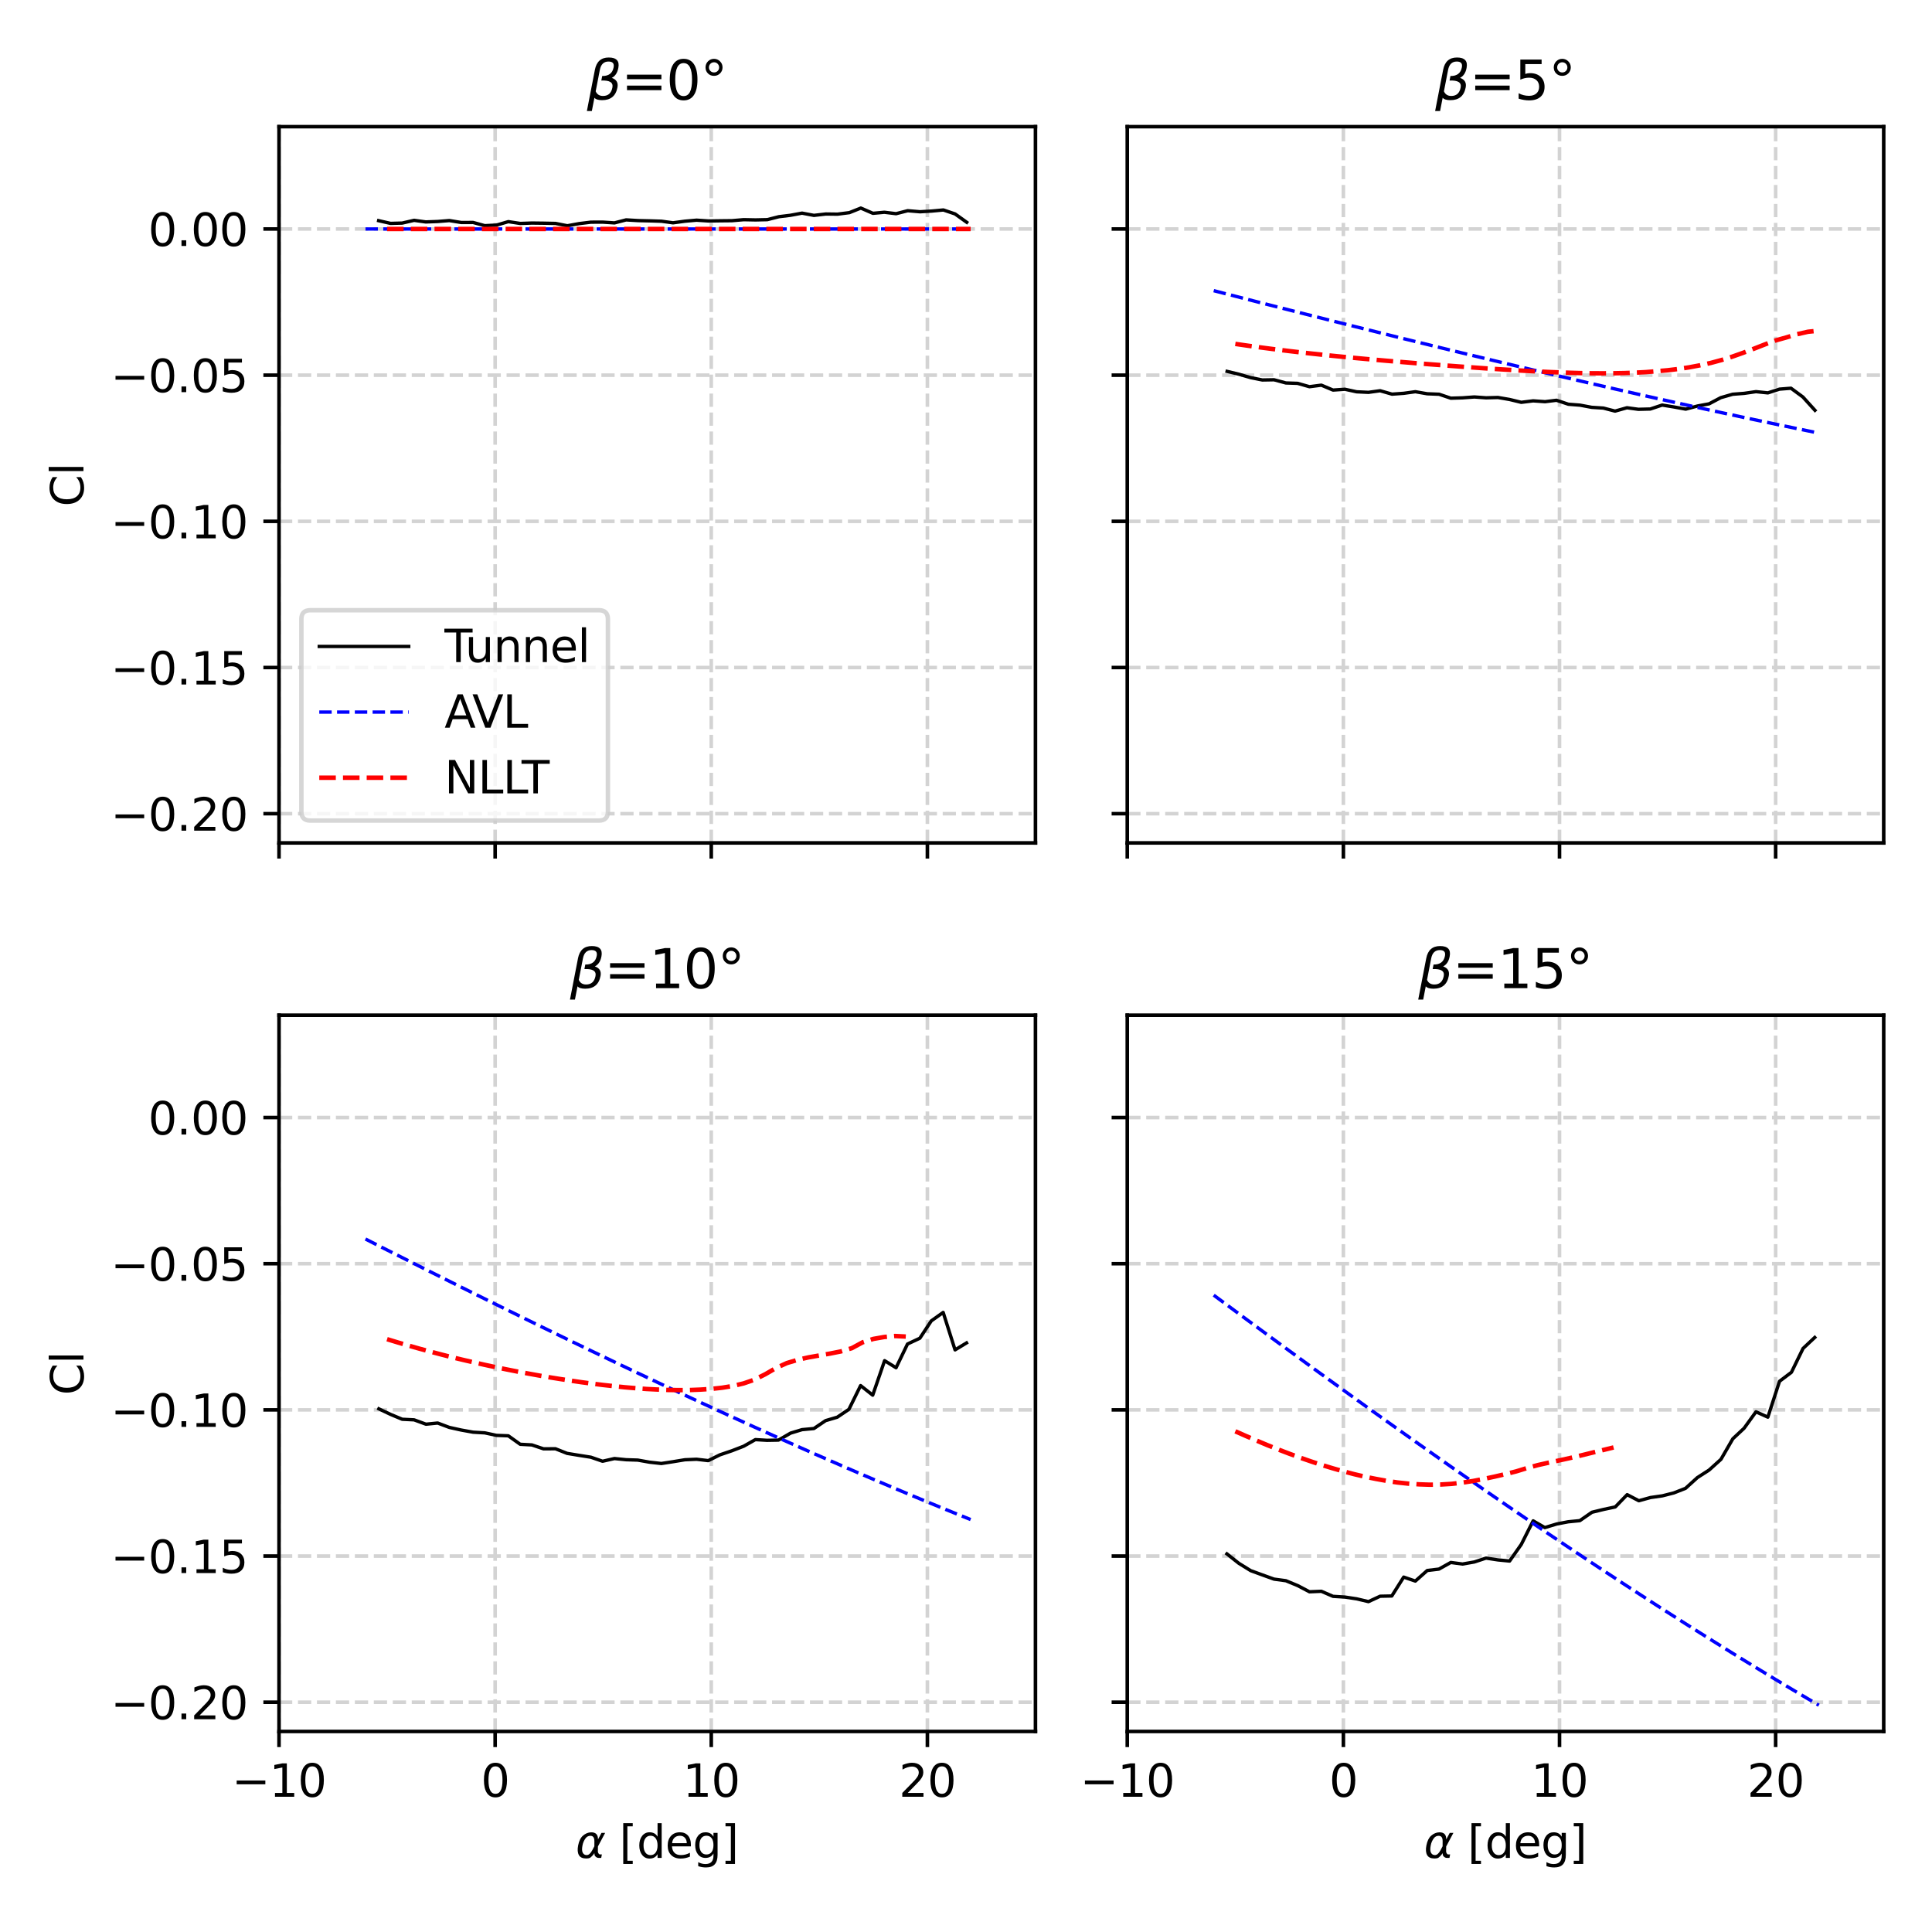 <?xml version="1.0" encoding="utf-8" standalone="no"?>
<!DOCTYPE svg PUBLIC "-//W3C//DTD SVG 1.1//EN"
  "http://www.w3.org/Graphics/SVG/1.1/DTD/svg11.dtd">
<svg xmlns:xlink="http://www.w3.org/1999/xlink" width="432pt" height="432pt" viewBox="0 0 432 432" xmlns="http://www.w3.org/2000/svg" version="1.1">
 <defs>
  <style type="text/css">*{stroke-linejoin: round; stroke-linecap: butt}</style>
 </defs>
 <g id="figure_1">
  <g id="patch_1">
   <path d="M 0 432 
L 432 432 
L 432 0 
L 0 0 
z
" style="fill: #ffffff"/>
  </g>
  <g id="axes_1">
   <g id="patch_2">
    <path d="M 62.39 188.48 
L 231.53 188.48 
L 231.53 28.32 
L 62.39 28.32 
z
" style="fill: #ffffff"/>
   </g>
   <g id="matplotlib.axis_1">
    <g id="xtick_1">
     <g id="line2d_1">
      <path d="M 62.39 188.48 
L 62.39 28.32 
" clip-path="url(#p9f61f8b057)" style="fill: none; stroke-dasharray: 2.96,1.28; stroke-dashoffset: 0; stroke: #d3d3d3; stroke-width: 0.8"/>
     </g>
     <g id="line2d_2">
      <defs>
       <path id="m1b3e0b2016" d="M 0 0 
L 0 3.5 
" style="stroke: #000000; stroke-width: 0.8"/>
      </defs>
      <g>
       <use xlink:href="#m1b3e0b2016" x="62.39" y="188.48" style="stroke: #000000; stroke-width: 0.8"/>
      </g>
     </g>
    </g>
    <g id="xtick_2">
     <g id="line2d_3">
      <path d="M 110.716 188.48 
L 110.716 28.32 
" clip-path="url(#p9f61f8b057)" style="fill: none; stroke-dasharray: 2.96,1.28; stroke-dashoffset: 0; stroke: #d3d3d3; stroke-width: 0.8"/>
     </g>
     <g id="line2d_4">
      <g>
       <use xlink:href="#m1b3e0b2016" x="110.716" y="188.48" style="stroke: #000000; stroke-width: 0.8"/>
      </g>
     </g>
    </g>
    <g id="xtick_3">
     <g id="line2d_5">
      <path d="M 159.041 188.48 
L 159.041 28.32 
" clip-path="url(#p9f61f8b057)" style="fill: none; stroke-dasharray: 2.96,1.28; stroke-dashoffset: 0; stroke: #d3d3d3; stroke-width: 0.8"/>
     </g>
     <g id="line2d_6">
      <g>
       <use xlink:href="#m1b3e0b2016" x="159.041" y="188.48" style="stroke: #000000; stroke-width: 0.8"/>
      </g>
     </g>
    </g>
    <g id="xtick_4">
     <g id="line2d_7">
      <path d="M 207.367 188.48 
L 207.367 28.32 
" clip-path="url(#p9f61f8b057)" style="fill: none; stroke-dasharray: 2.96,1.28; stroke-dashoffset: 0; stroke: #d3d3d3; stroke-width: 0.8"/>
     </g>
     <g id="line2d_8">
      <g>
       <use xlink:href="#m1b3e0b2016" x="207.367" y="188.48" style="stroke: #000000; stroke-width: 0.8"/>
      </g>
     </g>
    </g>
   </g>
   <g id="matplotlib.axis_2">
    <g id="ytick_1">
     <g id="line2d_9">
      <path d="M 62.39 181.943 
L 231.53 181.943 
" clip-path="url(#p9f61f8b057)" style="fill: none; stroke-dasharray: 2.96,1.28; stroke-dashoffset: 0; stroke: #d3d3d3; stroke-width: 0.8"/>
     </g>
     <g id="line2d_10">
      <defs>
       <path id="md5b796ff5a" d="M 0 0 
L -3.5 0 
" style="stroke: #000000; stroke-width: 0.8"/>
      </defs>
      <g>
       <use xlink:href="#md5b796ff5a" x="62.39" y="181.943" style="stroke: #000000; stroke-width: 0.8"/>
      </g>
     </g>
     <g id="text_1">
      <!-- −0.20 -->
      <g transform="translate(24.745 185.742)scale(0.1 -0.1)">
       <defs>
        <path id="DejaVuSans-2212" d="M 678 2272 
L 4684 2272 
L 4684 1741 
L 678 1741 
L 678 2272 
z
" transform="scale(0.016)"/>
        <path id="DejaVuSans-30" d="M 2034 4250 
Q 1547 4250 1301 3770 
Q 1056 3291 1056 2328 
Q 1056 1369 1301 889 
Q 1547 409 2034 409 
Q 2525 409 2770 889 
Q 3016 1369 3016 2328 
Q 3016 3291 2770 3770 
Q 2525 4250 2034 4250 
z
M 2034 4750 
Q 2819 4750 3233 4129 
Q 3647 3509 3647 2328 
Q 3647 1150 3233 529 
Q 2819 -91 2034 -91 
Q 1250 -91 836 529 
Q 422 1150 422 2328 
Q 422 3509 836 4129 
Q 1250 4750 2034 4750 
z
" transform="scale(0.016)"/>
        <path id="DejaVuSans-2e" d="M 684 794 
L 1344 794 
L 1344 0 
L 684 0 
L 684 794 
z
" transform="scale(0.016)"/>
        <path id="DejaVuSans-32" d="M 1228 531 
L 3431 531 
L 3431 0 
L 469 0 
L 469 531 
Q 828 903 1448 1529 
Q 2069 2156 2228 2338 
Q 2531 2678 2651 2914 
Q 2772 3150 2772 3378 
Q 2772 3750 2511 3984 
Q 2250 4219 1831 4219 
Q 1534 4219 1204 4116 
Q 875 4013 500 3803 
L 500 4441 
Q 881 4594 1212 4672 
Q 1544 4750 1819 4750 
Q 2544 4750 2975 4387 
Q 3406 4025 3406 3419 
Q 3406 3131 3298 2873 
Q 3191 2616 2906 2266 
Q 2828 2175 2409 1742 
Q 1991 1309 1228 531 
z
" transform="scale(0.016)"/>
       </defs>
       <use xlink:href="#DejaVuSans-2212"/>
       <use xlink:href="#DejaVuSans-30" x="83.789"/>
       <use xlink:href="#DejaVuSans-2e" x="147.412"/>
       <use xlink:href="#DejaVuSans-32" x="179.199"/>
       <use xlink:href="#DejaVuSans-30" x="242.822"/>
      </g>
     </g>
    </g>
    <g id="ytick_2">
     <g id="line2d_11">
      <path d="M 62.39 149.257 
L 231.53 149.257 
" clip-path="url(#p9f61f8b057)" style="fill: none; stroke-dasharray: 2.96,1.28; stroke-dashoffset: 0; stroke: #d3d3d3; stroke-width: 0.8"/>
     </g>
     <g id="line2d_12">
      <g>
       <use xlink:href="#md5b796ff5a" x="62.39" y="149.257" style="stroke: #000000; stroke-width: 0.8"/>
      </g>
     </g>
     <g id="text_2">
      <!-- −0.15 -->
      <g transform="translate(24.745 153.056)scale(0.1 -0.1)">
       <defs>
        <path id="DejaVuSans-31" d="M 794 531 
L 1825 531 
L 1825 4091 
L 703 3866 
L 703 4441 
L 1819 4666 
L 2450 4666 
L 2450 531 
L 3481 531 
L 3481 0 
L 794 0 
L 794 531 
z
" transform="scale(0.016)"/>
        <path id="DejaVuSans-35" d="M 691 4666 
L 3169 4666 
L 3169 4134 
L 1269 4134 
L 1269 2991 
Q 1406 3038 1543 3061 
Q 1681 3084 1819 3084 
Q 2600 3084 3056 2656 
Q 3513 2228 3513 1497 
Q 3513 744 3044 326 
Q 2575 -91 1722 -91 
Q 1428 -91 1123 -41 
Q 819 9 494 109 
L 494 744 
Q 775 591 1075 516 
Q 1375 441 1709 441 
Q 2250 441 2565 725 
Q 2881 1009 2881 1497 
Q 2881 1984 2565 2268 
Q 2250 2553 1709 2553 
Q 1456 2553 1204 2497 
Q 953 2441 691 2322 
L 691 4666 
z
" transform="scale(0.016)"/>
       </defs>
       <use xlink:href="#DejaVuSans-2212"/>
       <use xlink:href="#DejaVuSans-30" x="83.789"/>
       <use xlink:href="#DejaVuSans-2e" x="147.412"/>
       <use xlink:href="#DejaVuSans-31" x="179.199"/>
       <use xlink:href="#DejaVuSans-35" x="242.822"/>
      </g>
     </g>
    </g>
    <g id="ytick_3">
     <g id="line2d_13">
      <path d="M 62.39 116.571 
L 231.53 116.571 
" clip-path="url(#p9f61f8b057)" style="fill: none; stroke-dasharray: 2.96,1.28; stroke-dashoffset: 0; stroke: #d3d3d3; stroke-width: 0.8"/>
     </g>
     <g id="line2d_14">
      <g>
       <use xlink:href="#md5b796ff5a" x="62.39" y="116.571" style="stroke: #000000; stroke-width: 0.8"/>
      </g>
     </g>
     <g id="text_3">
      <!-- −0.10 -->
      <g transform="translate(24.745 120.371)scale(0.1 -0.1)">
       <use xlink:href="#DejaVuSans-2212"/>
       <use xlink:href="#DejaVuSans-30" x="83.789"/>
       <use xlink:href="#DejaVuSans-2e" x="147.412"/>
       <use xlink:href="#DejaVuSans-31" x="179.199"/>
       <use xlink:href="#DejaVuSans-30" x="242.822"/>
      </g>
     </g>
    </g>
    <g id="ytick_4">
     <g id="line2d_15">
      <path d="M 62.39 83.886 
L 231.53 83.886 
" clip-path="url(#p9f61f8b057)" style="fill: none; stroke-dasharray: 2.96,1.28; stroke-dashoffset: 0; stroke: #d3d3d3; stroke-width: 0.8"/>
     </g>
     <g id="line2d_16">
      <g>
       <use xlink:href="#md5b796ff5a" x="62.39" y="83.886" style="stroke: #000000; stroke-width: 0.8"/>
      </g>
     </g>
     <g id="text_4">
      <!-- −0.05 -->
      <g transform="translate(24.745 87.685)scale(0.1 -0.1)">
       <use xlink:href="#DejaVuSans-2212"/>
       <use xlink:href="#DejaVuSans-30" x="83.789"/>
       <use xlink:href="#DejaVuSans-2e" x="147.412"/>
       <use xlink:href="#DejaVuSans-30" x="179.199"/>
       <use xlink:href="#DejaVuSans-35" x="242.822"/>
      </g>
     </g>
    </g>
    <g id="ytick_5">
     <g id="line2d_17">
      <path d="M 62.39 51.2 
L 231.53 51.2 
" clip-path="url(#p9f61f8b057)" style="fill: none; stroke-dasharray: 2.96,1.28; stroke-dashoffset: 0; stroke: #d3d3d3; stroke-width: 0.8"/>
     </g>
     <g id="line2d_18">
      <g>
       <use xlink:href="#md5b796ff5a" x="62.39" y="51.2" style="stroke: #000000; stroke-width: 0.8"/>
      </g>
     </g>
     <g id="text_5">
      <!-- 0.00 -->
      <g transform="translate(33.124 54.999)scale(0.1 -0.1)">
       <use xlink:href="#DejaVuSans-30"/>
       <use xlink:href="#DejaVuSans-2e" x="63.623"/>
       <use xlink:href="#DejaVuSans-30" x="95.41"/>
       <use xlink:href="#DejaVuSans-30" x="159.033"/>
      </g>
     </g>
    </g>
    <g id="text_6">
     <!-- Cl -->
     <g transform="translate(18.665 113.28)rotate(-90)scale(0.1 -0.1)">
      <defs>
       <path id="DejaVuSans-43" d="M 4122 4306 
L 4122 3641 
Q 3803 3938 3442 4084 
Q 3081 4231 2675 4231 
Q 1875 4231 1450 3742 
Q 1025 3253 1025 2328 
Q 1025 1406 1450 917 
Q 1875 428 2675 428 
Q 3081 428 3442 575 
Q 3803 722 4122 1019 
L 4122 359 
Q 3791 134 3420 21 
Q 3050 -91 2638 -91 
Q 1578 -91 968 557 
Q 359 1206 359 2328 
Q 359 3453 968 4101 
Q 1578 4750 2638 4750 
Q 3056 4750 3426 4639 
Q 3797 4528 4122 4306 
z
" transform="scale(0.016)"/>
       <path id="DejaVuSans-6c" d="M 603 4863 
L 1178 4863 
L 1178 0 
L 603 0 
L 603 4863 
z
" transform="scale(0.016)"/>
      </defs>
      <use xlink:href="#DejaVuSans-43"/>
      <use xlink:href="#DejaVuSans-6c" x="69.824"/>
     </g>
    </g>
   </g>
   <g id="line2d_19">
    <path d="M 84.668 49.343 
L 87.326 49.951 
L 89.936 49.879 
L 92.594 49.265 
L 95.203 49.625 
L 97.861 49.526 
L 100.471 49.317 
L 103.129 49.749 
L 105.786 49.742 
L 108.396 50.461 
L 111.054 50.324 
L 113.664 49.559 
L 116.321 49.964 
L 118.931 49.873 
L 121.589 49.906 
L 124.199 49.958 
L 126.857 50.481 
L 129.466 50.004 
L 132.124 49.677 
L 134.734 49.664 
L 137.392 49.84 
L 140.001 49.167 
L 142.659 49.324 
L 145.269 49.383 
L 147.927 49.468 
L 150.488 49.821 
L 153.146 49.461 
L 155.755 49.232 
L 158.462 49.409 
L 161.023 49.37 
L 163.681 49.343 
L 166.29 49.121 
L 168.948 49.173 
L 171.558 49.115 
L 174.167 48.454 
L 176.729 48.141 
L 179.338 47.657 
L 181.996 48.16 
L 184.654 47.853 
L 187.264 47.886 
L 189.922 47.546 
L 192.483 46.526 
L 195.189 47.696 
L 197.75 47.461 
L 200.36 47.781 
L 202.97 47.114 
L 205.724 47.35 
L 208.334 47.193 
L 210.943 46.951 
L 213.553 47.833 
L 216.162 49.703 
" clip-path="url(#p9f61f8b057)" style="fill: none; stroke: #000000; stroke-width: 0.75; stroke-linecap: square"/>
   </g>
   <g id="line2d_20">
    <path d="M 81.72 51.2 
L 84.137 51.2 
L 86.553 51.2 
L 88.969 51.2 
L 91.385 51.2 
L 93.802 51.2 
L 96.218 51.2 
L 98.634 51.2 
L 101.051 51.2 
L 103.467 51.2 
L 105.883 51.2 
L 108.299 51.2 
L 110.716 51.2 
L 113.132 51.2 
L 115.548 51.2 
L 117.965 51.2 
L 120.381 51.2 
L 122.797 51.2 
L 125.213 51.2 
L 127.63 51.2 
L 130.046 51.2 
L 132.462 51.2 
L 134.879 51.2 
L 137.295 51.2 
L 139.711 51.2 
L 142.127 51.2 
L 144.544 51.2 
L 146.96 51.2 
L 149.376 51.2 
L 151.793 51.2 
L 154.209 51.2 
L 156.625 51.2 
L 159.041 51.2 
L 161.458 51.2 
L 163.874 51.2 
L 166.29 51.2 
L 168.707 51.2 
L 171.123 51.2 
L 173.539 51.2 
L 175.955 51.2 
L 178.372 51.2 
L 180.788 51.2 
L 183.204 51.2 
L 185.621 51.2 
L 188.037 51.2 
L 190.453 51.2 
L 192.869 51.2 
L 195.286 51.2 
L 197.702 51.2 
L 200.118 51.2 
L 202.535 51.2 
L 204.951 51.2 
L 207.367 51.2 
L 209.783 51.2 
L 212.2 51.2 
L 214.616 51.2 
L 217.032 51.2 
" clip-path="url(#p9f61f8b057)" style="fill: none; stroke-dasharray: 2.775,1.2; stroke-dashoffset: 0; stroke: #0000ff; stroke-width: 0.75"/>
   </g>
   <g id="line2d_21">
    <path d="M 86.553 51.2 
L 88.969 51.2 
L 91.385 51.2 
L 93.802 51.2 
L 96.218 51.2 
L 98.634 51.2 
L 101.051 51.2 
L 103.467 51.2 
L 105.883 51.2 
L 108.299 51.2 
L 110.716 51.2 
L 113.132 51.2 
L 115.548 51.2 
L 117.965 51.2 
L 120.381 51.2 
L 122.797 51.2 
L 125.213 51.2 
L 127.63 51.2 
L 130.046 51.2 
L 132.462 51.2 
L 134.879 51.2 
L 137.295 51.2 
L 139.711 51.2 
L 142.127 51.2 
L 144.544 51.2 
L 146.96 51.2 
L 149.376 51.2 
L 151.793 51.2 
L 154.209 51.2 
L 156.625 51.2 
L 159.041 51.2 
L 161.458 51.2 
L 163.874 51.2 
L 166.29 51.2 
L 168.707 51.2 
L 171.123 51.2 
L 173.539 51.2 
L 175.955 51.2 
L 178.372 51.2 
L 180.788 51.2 
L 183.204 51.2 
L 185.621 51.2 
L 188.037 51.2 
L 190.453 51.2 
L 192.869 51.2 
L 195.286 51.2 
L 197.702 51.2 
L 200.118 51.2 
L 202.535 51.2 
L 204.951 51.2 
L 207.367 51.2 
L 209.783 51.2 
L 212.2 51.2 
L 214.616 51.2 
L 217.032 51.2 
" clip-path="url(#p9f61f8b057)" style="fill: none; stroke-dasharray: 3.7,1.6; stroke-dashoffset: 0; stroke: #ff0000"/>
   </g>
   <g id="patch_3">
    <path d="M 62.39 188.48 
L 62.39 28.32 
" style="fill: none; stroke: #000000; stroke-width: 0.8; stroke-linejoin: miter; stroke-linecap: square"/>
   </g>
   <g id="patch_4">
    <path d="M 231.53 188.48 
L 231.53 28.32 
" style="fill: none; stroke: #000000; stroke-width: 0.8; stroke-linejoin: miter; stroke-linecap: square"/>
   </g>
   <g id="patch_5">
    <path d="M 62.39 188.48 
L 231.53 188.48 
" style="fill: none; stroke: #000000; stroke-width: 0.8; stroke-linejoin: miter; stroke-linecap: square"/>
   </g>
   <g id="patch_6">
    <path d="M 62.39 28.32 
L 231.53 28.32 
" style="fill: none; stroke: #000000; stroke-width: 0.8; stroke-linejoin: miter; stroke-linecap: square"/>
   </g>
   <g id="text_7">
    <!-- $\beta$=0° -->
    <g transform="translate(131.24 22.32)scale(0.12 -0.12)">
     <defs>
      <path id="DejaVuSans-Oblique-3b2" d="M 872 216 
L 572 -1331 
L -6 -1331 
L 928 3478 
Q 1206 4903 2538 4903 
Q 3888 4903 3659 3700 
Q 3503 2844 2894 2531 
Q 3713 2250 3553 1416 
Q 3272 -69 1759 -66 
Q 1097 -63 872 216 
z
M 1019 966 
Q 1259 422 1875 425 
Q 2775 425 2966 1406 
Q 3138 2288 1675 2219 
L 1778 2750 
Q 2909 2731 3106 3750 
Q 3241 4438 2509 4434 
Q 1691 4434 1503 3459 
L 1019 966 
z
" transform="scale(0.016)"/>
      <path id="DejaVuSans-3d" d="M 678 2906 
L 4684 2906 
L 4684 2381 
L 678 2381 
L 678 2906 
z
M 678 1631 
L 4684 1631 
L 4684 1100 
L 678 1100 
L 678 1631 
z
" transform="scale(0.016)"/>
      <path id="DejaVuSans-b0" d="M 1600 4347 
Q 1350 4347 1178 4173 
Q 1006 4000 1006 3750 
Q 1006 3503 1178 3333 
Q 1350 3163 1600 3163 
Q 1850 3163 2022 3333 
Q 2194 3503 2194 3750 
Q 2194 3997 2020 4172 
Q 1847 4347 1600 4347 
z
M 1600 4750 
Q 1800 4750 1984 4673 
Q 2169 4597 2303 4453 
Q 2447 4313 2519 4134 
Q 2591 3956 2591 3750 
Q 2591 3338 2302 3052 
Q 2013 2766 1594 2766 
Q 1172 2766 890 3047 
Q 609 3328 609 3750 
Q 609 4169 896 4459 
Q 1184 4750 1600 4750 
z
" transform="scale(0.016)"/>
     </defs>
     <use xlink:href="#DejaVuSans-Oblique-3b2" transform="translate(0 0.391)"/>
     <use xlink:href="#DejaVuSans-3d" transform="translate(63.818 0.391)"/>
     <use xlink:href="#DejaVuSans-30" transform="translate(147.607 0.391)"/>
     <use xlink:href="#DejaVuSans-b0" transform="translate(211.23 0.391)"/>
    </g>
   </g>
   <g id="legend_1">
    <g id="patch_7">
     <path d="M 69.39 183.48 
L 133.929 183.48 
Q 135.929 183.48 135.929 181.48 
L 135.929 138.446 
Q 135.929 136.446 133.929 136.446 
L 69.39 136.446 
Q 67.39 136.446 67.39 138.446 
L 67.39 181.48 
Q 67.39 183.48 69.39 183.48 
z
" style="fill: #ffffff; opacity: 0.8; stroke: #cccccc; stroke-linejoin: miter"/>
    </g>
    <g id="line2d_22">
     <path d="M 71.39 144.544 
L 81.39 144.544 
L 91.39 144.544 
" style="fill: none; stroke: #000000; stroke-width: 0.75; stroke-linecap: square"/>
    </g>
    <g id="text_8">
     <!-- Tunnel -->
     <g transform="translate(99.39 148.044)scale(0.1 -0.1)">
      <defs>
       <path id="DejaVuSans-54" d="M -19 4666 
L 3928 4666 
L 3928 4134 
L 2272 4134 
L 2272 0 
L 1638 0 
L 1638 4134 
L -19 4134 
L -19 4666 
z
" transform="scale(0.016)"/>
       <path id="DejaVuSans-75" d="M 544 1381 
L 544 3500 
L 1119 3500 
L 1119 1403 
Q 1119 906 1312 657 
Q 1506 409 1894 409 
Q 2359 409 2629 706 
Q 2900 1003 2900 1516 
L 2900 3500 
L 3475 3500 
L 3475 0 
L 2900 0 
L 2900 538 
Q 2691 219 2414 64 
Q 2138 -91 1772 -91 
Q 1169 -91 856 284 
Q 544 659 544 1381 
z
M 1991 3584 
L 1991 3584 
z
" transform="scale(0.016)"/>
       <path id="DejaVuSans-6e" d="M 3513 2113 
L 3513 0 
L 2938 0 
L 2938 2094 
Q 2938 2591 2744 2837 
Q 2550 3084 2163 3084 
Q 1697 3084 1428 2787 
Q 1159 2491 1159 1978 
L 1159 0 
L 581 0 
L 581 3500 
L 1159 3500 
L 1159 2956 
Q 1366 3272 1645 3428 
Q 1925 3584 2291 3584 
Q 2894 3584 3203 3211 
Q 3513 2838 3513 2113 
z
" transform="scale(0.016)"/>
       <path id="DejaVuSans-65" d="M 3597 1894 
L 3597 1613 
L 953 1613 
Q 991 1019 1311 708 
Q 1631 397 2203 397 
Q 2534 397 2845 478 
Q 3156 559 3463 722 
L 3463 178 
Q 3153 47 2828 -22 
Q 2503 -91 2169 -91 
Q 1331 -91 842 396 
Q 353 884 353 1716 
Q 353 2575 817 3079 
Q 1281 3584 2069 3584 
Q 2775 3584 3186 3129 
Q 3597 2675 3597 1894 
z
M 3022 2063 
Q 3016 2534 2758 2815 
Q 2500 3097 2075 3097 
Q 1594 3097 1305 2825 
Q 1016 2553 972 2059 
L 3022 2063 
z
" transform="scale(0.016)"/>
      </defs>
      <use xlink:href="#DejaVuSans-54"/>
      <use xlink:href="#DejaVuSans-75" x="45.959"/>
      <use xlink:href="#DejaVuSans-6e" x="109.338"/>
      <use xlink:href="#DejaVuSans-6e" x="172.717"/>
      <use xlink:href="#DejaVuSans-65" x="236.096"/>
      <use xlink:href="#DejaVuSans-6c" x="297.619"/>
     </g>
    </g>
    <g id="line2d_23">
     <path d="M 71.39 159.222 
L 81.39 159.222 
L 91.39 159.222 
" style="fill: none; stroke-dasharray: 2.775,1.2; stroke-dashoffset: 0; stroke: #0000ff; stroke-width: 0.75"/>
    </g>
    <g id="text_9">
     <!-- AVL -->
     <g transform="translate(99.39 162.722)scale(0.1 -0.1)">
      <defs>
       <path id="DejaVuSans-41" d="M 2188 4044 
L 1331 1722 
L 3047 1722 
L 2188 4044 
z
M 1831 4666 
L 2547 4666 
L 4325 0 
L 3669 0 
L 3244 1197 
L 1141 1197 
L 716 0 
L 50 0 
L 1831 4666 
z
" transform="scale(0.016)"/>
       <path id="DejaVuSans-56" d="M 1831 0 
L 50 4666 
L 709 4666 
L 2188 738 
L 3669 4666 
L 4325 4666 
L 2547 0 
L 1831 0 
z
" transform="scale(0.016)"/>
       <path id="DejaVuSans-4c" d="M 628 4666 
L 1259 4666 
L 1259 531 
L 3531 531 
L 3531 0 
L 628 0 
L 628 4666 
z
" transform="scale(0.016)"/>
      </defs>
      <use xlink:href="#DejaVuSans-41"/>
      <use xlink:href="#DejaVuSans-56" x="62.033"/>
      <use xlink:href="#DejaVuSans-4c" x="130.441"/>
     </g>
    </g>
    <g id="line2d_24">
     <path d="M 71.39 173.9 
L 81.39 173.9 
L 91.39 173.9 
" style="fill: none; stroke-dasharray: 3.7,1.6; stroke-dashoffset: 0; stroke: #ff0000"/>
    </g>
    <g id="text_10">
     <!-- NLLT -->
     <g transform="translate(99.39 177.4)scale(0.1 -0.1)">
      <defs>
       <path id="DejaVuSans-4e" d="M 628 4666 
L 1478 4666 
L 3547 763 
L 3547 4666 
L 4159 4666 
L 4159 0 
L 3309 0 
L 1241 3903 
L 1241 0 
L 628 0 
L 628 4666 
z
" transform="scale(0.016)"/>
      </defs>
      <use xlink:href="#DejaVuSans-4e"/>
      <use xlink:href="#DejaVuSans-4c" x="74.805"/>
      <use xlink:href="#DejaVuSans-4c" x="130.518"/>
      <use xlink:href="#DejaVuSans-54" x="172.48"/>
     </g>
    </g>
   </g>
  </g>
  <g id="axes_2">
   <g id="patch_8">
    <path d="M 252.06 188.48 
L 421.2 188.48 
L 421.2 28.32 
L 252.06 28.32 
z
" style="fill: #ffffff"/>
   </g>
   <g id="matplotlib.axis_3">
    <g id="xtick_5">
     <g id="line2d_25">
      <path d="M 252.06 188.48 
L 252.06 28.32 
" clip-path="url(#p19347fec12)" style="fill: none; stroke-dasharray: 2.96,1.28; stroke-dashoffset: 0; stroke: #d3d3d3; stroke-width: 0.8"/>
     </g>
     <g id="line2d_26">
      <g>
       <use xlink:href="#m1b3e0b2016" x="252.06" y="188.48" style="stroke: #000000; stroke-width: 0.8"/>
      </g>
     </g>
    </g>
    <g id="xtick_6">
     <g id="line2d_27">
      <path d="M 300.386 188.48 
L 300.386 28.32 
" clip-path="url(#p19347fec12)" style="fill: none; stroke-dasharray: 2.96,1.28; stroke-dashoffset: 0; stroke: #d3d3d3; stroke-width: 0.8"/>
     </g>
     <g id="line2d_28">
      <g>
       <use xlink:href="#m1b3e0b2016" x="300.386" y="188.48" style="stroke: #000000; stroke-width: 0.8"/>
      </g>
     </g>
    </g>
    <g id="xtick_7">
     <g id="line2d_29">
      <path d="M 348.711 188.48 
L 348.711 28.32 
" clip-path="url(#p19347fec12)" style="fill: none; stroke-dasharray: 2.96,1.28; stroke-dashoffset: 0; stroke: #d3d3d3; stroke-width: 0.8"/>
     </g>
     <g id="line2d_30">
      <g>
       <use xlink:href="#m1b3e0b2016" x="348.711" y="188.48" style="stroke: #000000; stroke-width: 0.8"/>
      </g>
     </g>
    </g>
    <g id="xtick_8">
     <g id="line2d_31">
      <path d="M 397.037 188.48 
L 397.037 28.32 
" clip-path="url(#p19347fec12)" style="fill: none; stroke-dasharray: 2.96,1.28; stroke-dashoffset: 0; stroke: #d3d3d3; stroke-width: 0.8"/>
     </g>
     <g id="line2d_32">
      <g>
       <use xlink:href="#m1b3e0b2016" x="397.037" y="188.48" style="stroke: #000000; stroke-width: 0.8"/>
      </g>
     </g>
    </g>
   </g>
   <g id="matplotlib.axis_4">
    <g id="ytick_6">
     <g id="line2d_33">
      <path d="M 252.06 181.943 
L 421.2 181.943 
" clip-path="url(#p19347fec12)" style="fill: none; stroke-dasharray: 2.96,1.28; stroke-dashoffset: 0; stroke: #d3d3d3; stroke-width: 0.8"/>
     </g>
     <g id="line2d_34">
      <g>
       <use xlink:href="#md5b796ff5a" x="252.06" y="181.943" style="stroke: #000000; stroke-width: 0.8"/>
      </g>
     </g>
    </g>
    <g id="ytick_7">
     <g id="line2d_35">
      <path d="M 252.06 149.257 
L 421.2 149.257 
" clip-path="url(#p19347fec12)" style="fill: none; stroke-dasharray: 2.96,1.28; stroke-dashoffset: 0; stroke: #d3d3d3; stroke-width: 0.8"/>
     </g>
     <g id="line2d_36">
      <g>
       <use xlink:href="#md5b796ff5a" x="252.06" y="149.257" style="stroke: #000000; stroke-width: 0.8"/>
      </g>
     </g>
    </g>
    <g id="ytick_8">
     <g id="line2d_37">
      <path d="M 252.06 116.571 
L 421.2 116.571 
" clip-path="url(#p19347fec12)" style="fill: none; stroke-dasharray: 2.96,1.28; stroke-dashoffset: 0; stroke: #d3d3d3; stroke-width: 0.8"/>
     </g>
     <g id="line2d_38">
      <g>
       <use xlink:href="#md5b796ff5a" x="252.06" y="116.571" style="stroke: #000000; stroke-width: 0.8"/>
      </g>
     </g>
    </g>
    <g id="ytick_9">
     <g id="line2d_39">
      <path d="M 252.06 83.886 
L 421.2 83.886 
" clip-path="url(#p19347fec12)" style="fill: none; stroke-dasharray: 2.96,1.28; stroke-dashoffset: 0; stroke: #d3d3d3; stroke-width: 0.8"/>
     </g>
     <g id="line2d_40">
      <g>
       <use xlink:href="#md5b796ff5a" x="252.06" y="83.886" style="stroke: #000000; stroke-width: 0.8"/>
      </g>
     </g>
    </g>
    <g id="ytick_10">
     <g id="line2d_41">
      <path d="M 252.06 51.2 
L 421.2 51.2 
" clip-path="url(#p19347fec12)" style="fill: none; stroke-dasharray: 2.96,1.28; stroke-dashoffset: 0; stroke: #d3d3d3; stroke-width: 0.8"/>
     </g>
     <g id="line2d_42">
      <g>
       <use xlink:href="#md5b796ff5a" x="252.06" y="51.2" style="stroke: #000000; stroke-width: 0.8"/>
      </g>
     </g>
    </g>
   </g>
   <g id="line2d_43">
    <path d="M 274.386 83.042 
L 276.996 83.67 
L 279.654 84.441 
L 282.264 84.964 
L 284.873 84.919 
L 287.531 85.631 
L 290.141 85.716 
L 292.799 86.468 
L 295.456 86.121 
L 298.066 87.22 
L 300.724 87.037 
L 303.334 87.605 
L 305.991 87.73 
L 308.601 87.37 
L 311.259 88.135 
L 313.869 87.945 
L 316.478 87.586 
L 319.136 88.05 
L 321.794 88.154 
L 324.404 89.037 
L 327.013 88.959 
L 329.671 88.762 
L 332.281 88.952 
L 334.939 88.88 
L 337.548 89.325 
L 340.158 89.959 
L 342.816 89.632 
L 345.474 89.815 
L 348.035 89.501 
L 350.693 90.39 
L 353.302 90.593 
L 355.912 91.083 
L 358.522 91.247 
L 361.131 91.926 
L 363.789 91.175 
L 366.35 91.521 
L 369.008 91.456 
L 371.666 90.573 
L 374.227 90.985 
L 376.934 91.482 
L 379.592 90.776 
L 382.153 90.299 
L 384.762 88.919 
L 387.42 88.154 
L 389.982 87.958 
L 392.64 87.573 
L 395.297 87.847 
L 397.907 87.01 
L 400.468 86.808 
L 403.126 88.762 
L 405.832 91.75 
" clip-path="url(#p19347fec12)" style="fill: none; stroke: #000000; stroke-width: 0.75; stroke-linecap: square"/>
   </g>
   <g id="line2d_44">
    <path d="M 271.39 64.993 
L 273.807 65.614 
L 276.223 66.235 
L 278.639 66.856 
L 281.055 67.477 
L 283.472 68.092 
L 285.888 68.706 
L 288.304 69.321 
L 290.721 69.935 
L 293.137 70.543 
L 295.553 71.151 
L 297.969 71.766 
L 300.386 72.367 
L 302.802 72.975 
L 305.218 73.577 
L 307.635 74.178 
L 310.051 74.779 
L 312.467 75.381 
L 314.883 75.976 
L 317.3 76.571 
L 319.716 77.159 
L 322.132 77.754 
L 324.549 78.342 
L 326.965 78.931 
L 329.381 79.512 
L 331.797 80.094 
L 334.214 80.676 
L 336.63 81.251 
L 339.046 81.827 
L 341.463 82.402 
L 343.879 82.971 
L 346.295 83.539 
L 348.711 84.108 
L 351.128 84.67 
L 353.544 85.232 
L 355.96 85.788 
L 358.377 86.344 
L 360.793 86.899 
L 363.209 87.448 
L 365.625 87.998 
L 368.042 88.54 
L 370.458 89.083 
L 372.874 89.619 
L 375.291 90.155 
L 377.707 90.691 
L 380.123 91.22 
L 382.539 91.75 
L 384.956 92.273 
L 387.372 92.789 
L 389.788 93.312 
L 392.205 93.822 
L 394.621 94.332 
L 397.037 94.842 
L 399.453 95.345 
L 401.87 95.849 
L 404.286 96.346 
L 406.702 96.842 
" clip-path="url(#p19347fec12)" style="fill: none; stroke-dasharray: 2.775,1.2; stroke-dashoffset: 0; stroke: #0000ff; stroke-width: 0.75"/>
   </g>
   <g id="line2d_45">
    <path d="M 276.223 76.898 
L 278.639 77.244 
L 281.055 77.581 
L 283.472 77.898 
L 285.888 78.206 
L 288.304 78.5 
L 290.721 78.781 
L 293.137 79.047 
L 295.553 79.307 
L 297.969 79.555 
L 300.386 79.794 
L 302.802 80.024 
L 305.218 80.244 
L 307.635 80.458 
L 310.051 80.669 
L 312.467 80.87 
L 314.883 81.066 
L 317.3 81.265 
L 319.716 81.453 
L 322.132 81.635 
L 324.549 81.818 
L 326.965 81.998 
L 329.381 82.168 
L 331.797 82.339 
L 334.214 82.499 
L 336.63 82.647 
L 339.046 82.8 
L 341.463 82.936 
L 343.879 83.06 
L 346.295 83.179 
L 348.711 83.271 
L 351.128 83.355 
L 353.544 83.424 
L 355.96 83.468 
L 358.377 83.476 
L 360.793 83.463 
L 363.209 83.417 
L 365.625 83.33 
L 368.042 83.203 
L 370.458 83.003 
L 372.874 82.793 
L 375.291 82.502 
L 377.707 82.136 
L 380.123 81.682 
L 382.539 81.151 
L 384.956 80.499 
L 387.372 79.737 
L 389.788 78.881 
L 392.205 77.967 
L 394.621 77.019 
L 397.037 76.122 
L 399.453 75.445 
L 401.87 74.722 
L 404.286 74.177 
L 406.702 73.939 
" clip-path="url(#p19347fec12)" style="fill: none; stroke-dasharray: 3.7,1.6; stroke-dashoffset: 0; stroke: #ff0000"/>
   </g>
   <g id="patch_9">
    <path d="M 252.06 188.48 
L 252.06 28.32 
" style="fill: none; stroke: #000000; stroke-width: 0.8; stroke-linejoin: miter; stroke-linecap: square"/>
   </g>
   <g id="patch_10">
    <path d="M 421.2 188.48 
L 421.2 28.32 
" style="fill: none; stroke: #000000; stroke-width: 0.8; stroke-linejoin: miter; stroke-linecap: square"/>
   </g>
   <g id="patch_11">
    <path d="M 252.06 188.48 
L 421.2 188.48 
" style="fill: none; stroke: #000000; stroke-width: 0.8; stroke-linejoin: miter; stroke-linecap: square"/>
   </g>
   <g id="patch_12">
    <path d="M 252.06 28.32 
L 421.2 28.32 
" style="fill: none; stroke: #000000; stroke-width: 0.8; stroke-linejoin: miter; stroke-linecap: square"/>
   </g>
   <g id="text_11">
    <!-- $\beta$=5° -->
    <g transform="translate(320.91 22.32)scale(0.12 -0.12)">
     <use xlink:href="#DejaVuSans-Oblique-3b2" transform="translate(0 0.391)"/>
     <use xlink:href="#DejaVuSans-3d" transform="translate(63.818 0.391)"/>
     <use xlink:href="#DejaVuSans-35" transform="translate(147.607 0.391)"/>
     <use xlink:href="#DejaVuSans-b0" transform="translate(211.23 0.391)"/>
    </g>
   </g>
  </g>
  <g id="axes_3">
   <g id="patch_13">
    <path d="M 62.39 387.16 
L 231.53 387.16 
L 231.53 227 
L 62.39 227 
z
" style="fill: #ffffff"/>
   </g>
   <g id="matplotlib.axis_5">
    <g id="xtick_9">
     <g id="line2d_46">
      <path d="M 62.39 387.16 
L 62.39 227 
" clip-path="url(#p67f94ef40c)" style="fill: none; stroke-dasharray: 2.96,1.28; stroke-dashoffset: 0; stroke: #d3d3d3; stroke-width: 0.8"/>
     </g>
     <g id="line2d_47">
      <g>
       <use xlink:href="#m1b3e0b2016" x="62.39" y="387.16" style="stroke: #000000; stroke-width: 0.8"/>
      </g>
     </g>
     <g id="text_12">
      <!-- −10 -->
      <g transform="translate(51.838 401.758)scale(0.1 -0.1)">
       <use xlink:href="#DejaVuSans-2212"/>
       <use xlink:href="#DejaVuSans-31" x="83.789"/>
       <use xlink:href="#DejaVuSans-30" x="147.412"/>
      </g>
     </g>
    </g>
    <g id="xtick_10">
     <g id="line2d_48">
      <path d="M 110.716 387.16 
L 110.716 227 
" clip-path="url(#p67f94ef40c)" style="fill: none; stroke-dasharray: 2.96,1.28; stroke-dashoffset: 0; stroke: #d3d3d3; stroke-width: 0.8"/>
     </g>
     <g id="line2d_49">
      <g>
       <use xlink:href="#m1b3e0b2016" x="110.716" y="387.16" style="stroke: #000000; stroke-width: 0.8"/>
      </g>
     </g>
     <g id="text_13">
      <!-- 0 -->
      <g transform="translate(107.534 401.758)scale(0.1 -0.1)">
       <use xlink:href="#DejaVuSans-30"/>
      </g>
     </g>
    </g>
    <g id="xtick_11">
     <g id="line2d_50">
      <path d="M 159.041 387.16 
L 159.041 227 
" clip-path="url(#p67f94ef40c)" style="fill: none; stroke-dasharray: 2.96,1.28; stroke-dashoffset: 0; stroke: #d3d3d3; stroke-width: 0.8"/>
     </g>
     <g id="line2d_51">
      <g>
       <use xlink:href="#m1b3e0b2016" x="159.041" y="387.16" style="stroke: #000000; stroke-width: 0.8"/>
      </g>
     </g>
     <g id="text_14">
      <!-- 10 -->
      <g transform="translate(152.679 401.758)scale(0.1 -0.1)">
       <use xlink:href="#DejaVuSans-31"/>
       <use xlink:href="#DejaVuSans-30" x="63.623"/>
      </g>
     </g>
    </g>
    <g id="xtick_12">
     <g id="line2d_52">
      <path d="M 207.367 387.16 
L 207.367 227 
" clip-path="url(#p67f94ef40c)" style="fill: none; stroke-dasharray: 2.96,1.28; stroke-dashoffset: 0; stroke: #d3d3d3; stroke-width: 0.8"/>
     </g>
     <g id="line2d_53">
      <g>
       <use xlink:href="#m1b3e0b2016" x="207.367" y="387.16" style="stroke: #000000; stroke-width: 0.8"/>
      </g>
     </g>
     <g id="text_15">
      <!-- 20 -->
      <g transform="translate(201.005 401.758)scale(0.1 -0.1)">
       <use xlink:href="#DejaVuSans-32"/>
       <use xlink:href="#DejaVuSans-30" x="63.623"/>
      </g>
     </g>
    </g>
    <g id="text_16">
     <!-- $\alpha$ [deg] -->
     <g transform="translate(128.71 415.438)scale(0.1 -0.1)">
      <defs>
       <path id="DejaVuSans-Oblique-3b1" d="M 2619 1628 
L 2622 2350 
Q 2625 3088 2069 3091 
Q 1653 3094 1394 2747 
Q 1069 2319 959 1747 
Q 825 1059 994 731 
Q 1169 397 1547 397 
Q 1966 397 2319 1063 
L 2619 1628 
z
M 2166 3578 
Q 3141 3594 3128 2584 
Q 3128 2584 3616 3500 
L 4128 3500 
L 3119 1603 
L 3109 919 
Q 3109 766 3194 638 
Q 3291 488 3391 488 
L 3669 488 
L 3575 0 
L 3228 0 
Q 2934 0 2722 263 
Q 2622 394 2619 669 
Q 2416 334 2066 50 
Q 1900 -81 1453 -78 
Q 722 -72 456 397 
Q 184 884 353 1747 
Q 534 2675 1009 3097 
Q 1544 3569 2166 3578 
z
" transform="scale(0.016)"/>
       <path id="DejaVuSans-20" transform="scale(0.016)"/>
       <path id="DejaVuSans-5b" d="M 550 4863 
L 1875 4863 
L 1875 4416 
L 1125 4416 
L 1125 -397 
L 1875 -397 
L 1875 -844 
L 550 -844 
L 550 4863 
z
" transform="scale(0.016)"/>
       <path id="DejaVuSans-64" d="M 2906 2969 
L 2906 4863 
L 3481 4863 
L 3481 0 
L 2906 0 
L 2906 525 
Q 2725 213 2448 61 
Q 2172 -91 1784 -91 
Q 1150 -91 751 415 
Q 353 922 353 1747 
Q 353 2572 751 3078 
Q 1150 3584 1784 3584 
Q 2172 3584 2448 3432 
Q 2725 3281 2906 2969 
z
M 947 1747 
Q 947 1113 1208 752 
Q 1469 391 1925 391 
Q 2381 391 2643 752 
Q 2906 1113 2906 1747 
Q 2906 2381 2643 2742 
Q 2381 3103 1925 3103 
Q 1469 3103 1208 2742 
Q 947 2381 947 1747 
z
" transform="scale(0.016)"/>
       <path id="DejaVuSans-67" d="M 2906 1791 
Q 2906 2416 2648 2759 
Q 2391 3103 1925 3103 
Q 1463 3103 1205 2759 
Q 947 2416 947 1791 
Q 947 1169 1205 825 
Q 1463 481 1925 481 
Q 2391 481 2648 825 
Q 2906 1169 2906 1791 
z
M 3481 434 
Q 3481 -459 3084 -895 
Q 2688 -1331 1869 -1331 
Q 1566 -1331 1297 -1286 
Q 1028 -1241 775 -1147 
L 775 -588 
Q 1028 -725 1275 -790 
Q 1522 -856 1778 -856 
Q 2344 -856 2625 -561 
Q 2906 -266 2906 331 
L 2906 616 
Q 2728 306 2450 153 
Q 2172 0 1784 0 
Q 1141 0 747 490 
Q 353 981 353 1791 
Q 353 2603 747 3093 
Q 1141 3584 1784 3584 
Q 2172 3584 2450 3431 
Q 2728 3278 2906 2969 
L 2906 3500 
L 3481 3500 
L 3481 434 
z
" transform="scale(0.016)"/>
       <path id="DejaVuSans-5d" d="M 1947 4863 
L 1947 -844 
L 622 -844 
L 622 -397 
L 1369 -397 
L 1369 4416 
L 622 4416 
L 622 4863 
L 1947 4863 
z
" transform="scale(0.016)"/>
      </defs>
      <use xlink:href="#DejaVuSans-Oblique-3b1" transform="translate(0 0.016)"/>
      <use xlink:href="#DejaVuSans-20" transform="translate(65.918 0.016)"/>
      <use xlink:href="#DejaVuSans-5b" transform="translate(97.705 0.016)"/>
      <use xlink:href="#DejaVuSans-64" transform="translate(136.719 0.016)"/>
      <use xlink:href="#DejaVuSans-65" transform="translate(200.195 0.016)"/>
      <use xlink:href="#DejaVuSans-67" transform="translate(261.719 0.016)"/>
      <use xlink:href="#DejaVuSans-5d" transform="translate(325.195 0.016)"/>
     </g>
    </g>
   </g>
   <g id="matplotlib.axis_6">
    <g id="ytick_11">
     <g id="line2d_54">
      <path d="M 62.39 380.623 
L 231.53 380.623 
" clip-path="url(#p67f94ef40c)" style="fill: none; stroke-dasharray: 2.96,1.28; stroke-dashoffset: 0; stroke: #d3d3d3; stroke-width: 0.8"/>
     </g>
     <g id="line2d_55">
      <g>
       <use xlink:href="#md5b796ff5a" x="62.39" y="380.623" style="stroke: #000000; stroke-width: 0.8"/>
      </g>
     </g>
     <g id="text_17">
      <!-- −0.20 -->
      <g transform="translate(24.745 384.422)scale(0.1 -0.1)">
       <use xlink:href="#DejaVuSans-2212"/>
       <use xlink:href="#DejaVuSans-30" x="83.789"/>
       <use xlink:href="#DejaVuSans-2e" x="147.412"/>
       <use xlink:href="#DejaVuSans-32" x="179.199"/>
       <use xlink:href="#DejaVuSans-30" x="242.822"/>
      </g>
     </g>
    </g>
    <g id="ytick_12">
     <g id="line2d_56">
      <path d="M 62.39 347.937 
L 231.53 347.937 
" clip-path="url(#p67f94ef40c)" style="fill: none; stroke-dasharray: 2.96,1.28; stroke-dashoffset: 0; stroke: #d3d3d3; stroke-width: 0.8"/>
     </g>
     <g id="line2d_57">
      <g>
       <use xlink:href="#md5b796ff5a" x="62.39" y="347.937" style="stroke: #000000; stroke-width: 0.8"/>
      </g>
     </g>
     <g id="text_18">
      <!-- −0.15 -->
      <g transform="translate(24.745 351.736)scale(0.1 -0.1)">
       <use xlink:href="#DejaVuSans-2212"/>
       <use xlink:href="#DejaVuSans-30" x="83.789"/>
       <use xlink:href="#DejaVuSans-2e" x="147.412"/>
       <use xlink:href="#DejaVuSans-31" x="179.199"/>
       <use xlink:href="#DejaVuSans-35" x="242.822"/>
      </g>
     </g>
    </g>
    <g id="ytick_13">
     <g id="line2d_58">
      <path d="M 62.39 315.251 
L 231.53 315.251 
" clip-path="url(#p67f94ef40c)" style="fill: none; stroke-dasharray: 2.96,1.28; stroke-dashoffset: 0; stroke: #d3d3d3; stroke-width: 0.8"/>
     </g>
     <g id="line2d_59">
      <g>
       <use xlink:href="#md5b796ff5a" x="62.39" y="315.251" style="stroke: #000000; stroke-width: 0.8"/>
      </g>
     </g>
     <g id="text_19">
      <!-- −0.10 -->
      <g transform="translate(24.745 319.051)scale(0.1 -0.1)">
       <use xlink:href="#DejaVuSans-2212"/>
       <use xlink:href="#DejaVuSans-30" x="83.789"/>
       <use xlink:href="#DejaVuSans-2e" x="147.412"/>
       <use xlink:href="#DejaVuSans-31" x="179.199"/>
       <use xlink:href="#DejaVuSans-30" x="242.822"/>
      </g>
     </g>
    </g>
    <g id="ytick_14">
     <g id="line2d_60">
      <path d="M 62.39 282.566 
L 231.53 282.566 
" clip-path="url(#p67f94ef40c)" style="fill: none; stroke-dasharray: 2.96,1.28; stroke-dashoffset: 0; stroke: #d3d3d3; stroke-width: 0.8"/>
     </g>
     <g id="line2d_61">
      <g>
       <use xlink:href="#md5b796ff5a" x="62.39" y="282.566" style="stroke: #000000; stroke-width: 0.8"/>
      </g>
     </g>
     <g id="text_20">
      <!-- −0.05 -->
      <g transform="translate(24.745 286.365)scale(0.1 -0.1)">
       <use xlink:href="#DejaVuSans-2212"/>
       <use xlink:href="#DejaVuSans-30" x="83.789"/>
       <use xlink:href="#DejaVuSans-2e" x="147.412"/>
       <use xlink:href="#DejaVuSans-30" x="179.199"/>
       <use xlink:href="#DejaVuSans-35" x="242.822"/>
      </g>
     </g>
    </g>
    <g id="ytick_15">
     <g id="line2d_62">
      <path d="M 62.39 249.88 
L 231.53 249.88 
" clip-path="url(#p67f94ef40c)" style="fill: none; stroke-dasharray: 2.96,1.28; stroke-dashoffset: 0; stroke: #d3d3d3; stroke-width: 0.8"/>
     </g>
     <g id="line2d_63">
      <g>
       <use xlink:href="#md5b796ff5a" x="62.39" y="249.88" style="stroke: #000000; stroke-width: 0.8"/>
      </g>
     </g>
     <g id="text_21">
      <!-- 0.00 -->
      <g transform="translate(33.124 253.679)scale(0.1 -0.1)">
       <use xlink:href="#DejaVuSans-30"/>
       <use xlink:href="#DejaVuSans-2e" x="63.623"/>
       <use xlink:href="#DejaVuSans-30" x="95.41"/>
       <use xlink:href="#DejaVuSans-30" x="159.033"/>
      </g>
     </g>
    </g>
    <g id="text_22">
     <!-- Cl -->
     <g transform="translate(18.665 311.96)rotate(-90)scale(0.1 -0.1)">
      <use xlink:href="#DejaVuSans-43"/>
      <use xlink:href="#DejaVuSans-6c" x="69.824"/>
     </g>
    </g>
   </g>
   <g id="line2d_64">
    <path d="M 84.716 315.023 
L 87.326 316.258 
L 89.936 317.35 
L 92.594 317.481 
L 95.251 318.455 
L 97.861 318.193 
L 100.471 319.174 
L 103.129 319.762 
L 105.786 320.239 
L 108.396 320.39 
L 111.006 320.952 
L 113.664 321.05 
L 116.321 322.946 
L 118.931 323.089 
L 121.541 323.965 
L 124.199 323.946 
L 126.808 324.979 
L 129.466 325.417 
L 132.124 325.835 
L 134.734 326.737 
L 137.392 326.136 
L 140.001 326.397 
L 142.611 326.482 
L 145.22 326.946 
L 147.878 327.241 
L 150.536 326.835 
L 153.146 326.404 
L 155.755 326.293 
L 158.365 326.6 
L 160.974 325.306 
L 163.632 324.403 
L 166.29 323.377 
L 168.9 321.9 
L 171.509 322.057 
L 174.071 322.011 
L 176.777 320.448 
L 179.338 319.671 
L 181.996 319.422 
L 184.606 317.657 
L 187.215 316.886 
L 189.825 315.121 
L 192.434 309.819 
L 195.141 311.963 
L 197.799 304.249 
L 200.36 305.831 
L 202.921 300.523 
L 205.676 299.235 
L 208.237 295.352 
L 210.895 293.463 
L 213.553 301.837 
L 216.114 300.281 
" clip-path="url(#p67f94ef40c)" style="fill: none; stroke: #000000; stroke-width: 0.75; stroke-linecap: square"/>
   </g>
   <g id="line2d_65">
    <path d="M 81.72 277.048 
L 84.137 278.277 
L 86.553 279.5 
L 88.969 280.716 
L 91.385 281.932 
L 93.802 283.148 
L 96.218 284.363 
L 98.634 285.573 
L 101.051 286.776 
L 103.467 287.978 
L 105.883 289.181 
L 108.299 290.378 
L 110.716 291.574 
L 113.132 292.77 
L 115.548 293.953 
L 117.965 295.143 
L 120.381 296.326 
L 122.797 297.503 
L 125.213 298.673 
L 127.63 299.85 
L 130.046 301.014 
L 132.462 302.177 
L 134.879 303.334 
L 137.295 304.491 
L 139.711 305.642 
L 142.127 306.792 
L 144.544 307.93 
L 146.96 309.074 
L 149.376 310.205 
L 151.793 311.336 
L 154.209 312.46 
L 156.625 313.578 
L 159.041 314.689 
L 161.458 315.801 
L 163.874 316.905 
L 166.29 318.004 
L 168.707 319.102 
L 171.123 320.187 
L 173.539 321.272 
L 175.955 322.351 
L 178.372 323.423 
L 180.788 324.495 
L 183.204 325.554 
L 185.621 326.606 
L 188.037 327.659 
L 190.453 328.705 
L 192.869 329.744 
L 195.286 330.771 
L 197.702 331.797 
L 200.118 332.817 
L 202.535 333.83 
L 204.951 334.837 
L 207.367 335.837 
L 209.783 336.831 
L 212.2 337.818 
L 214.616 338.798 
L 217.032 339.772 
" clip-path="url(#p67f94ef40c)" style="fill: none; stroke-dasharray: 2.775,1.2; stroke-dashoffset: 0; stroke: #0000ff; stroke-width: 0.75"/>
   </g>
   <g id="line2d_66">
    <path d="M 86.553 299.444 
L 88.969 300.181 
L 91.385 300.885 
L 93.802 301.572 
L 96.218 302.222 
L 98.634 302.859 
L 101.051 303.475 
L 103.467 304.057 
L 105.883 304.617 
L 108.299 305.158 
L 110.716 305.68 
L 113.132 306.176 
L 115.548 306.654 
L 117.965 307.104 
L 120.381 307.542 
L 122.797 307.96 
L 125.213 308.346 
L 127.63 308.719 
L 130.046 309.071 
L 132.462 309.39 
L 134.879 309.687 
L 137.295 309.953 
L 139.711 310.198 
L 142.127 310.402 
L 144.544 310.581 
L 146.96 310.702 
L 149.376 310.8 
L 151.793 310.83 
L 154.209 310.814 
L 156.625 310.719 
L 159.041 310.563 
L 161.458 310.299 
L 163.874 309.905 
L 166.29 309.328 
L 168.707 308.498 
L 171.123 307.28 
L 173.539 305.88 
L 175.955 304.782 
L 178.372 304.058 
L 180.788 303.51 
L 183.204 303.086 
L 185.621 302.658 
L 188.037 302.178 
L 190.453 301.46 
L 192.869 300.155 
L 195.286 299.383 
L 197.702 298.957 
L 200.118 298.736 
L 202.535 298.858 
" clip-path="url(#p67f94ef40c)" style="fill: none; stroke-dasharray: 3.7,1.6; stroke-dashoffset: 0; stroke: #ff0000"/>
   </g>
   <g id="patch_14">
    <path d="M 62.39 387.16 
L 62.39 227 
" style="fill: none; stroke: #000000; stroke-width: 0.8; stroke-linejoin: miter; stroke-linecap: square"/>
   </g>
   <g id="patch_15">
    <path d="M 231.53 387.16 
L 231.53 227 
" style="fill: none; stroke: #000000; stroke-width: 0.8; stroke-linejoin: miter; stroke-linecap: square"/>
   </g>
   <g id="patch_16">
    <path d="M 62.39 387.16 
L 231.53 387.16 
" style="fill: none; stroke: #000000; stroke-width: 0.8; stroke-linejoin: miter; stroke-linecap: square"/>
   </g>
   <g id="patch_17">
    <path d="M 62.39 227 
L 231.53 227 
" style="fill: none; stroke: #000000; stroke-width: 0.8; stroke-linejoin: miter; stroke-linecap: square"/>
   </g>
   <g id="text_23">
    <!-- $\beta$=10° -->
    <g transform="translate(127.46 221)scale(0.12 -0.12)">
     <use xlink:href="#DejaVuSans-Oblique-3b2" transform="translate(0 0.391)"/>
     <use xlink:href="#DejaVuSans-3d" transform="translate(63.818 0.391)"/>
     <use xlink:href="#DejaVuSans-31" transform="translate(147.607 0.391)"/>
     <use xlink:href="#DejaVuSans-30" transform="translate(211.23 0.391)"/>
     <use xlink:href="#DejaVuSans-b0" transform="translate(274.854 0.391)"/>
    </g>
   </g>
  </g>
  <g id="axes_4">
   <g id="patch_18">
    <path d="M 252.06 387.16 
L 421.2 387.16 
L 421.2 227 
L 252.06 227 
z
" style="fill: #ffffff"/>
   </g>
   <g id="matplotlib.axis_7">
    <g id="xtick_13">
     <g id="line2d_67">
      <path d="M 252.06 387.16 
L 252.06 227 
" clip-path="url(#p3f81329534)" style="fill: none; stroke-dasharray: 2.96,1.28; stroke-dashoffset: 0; stroke: #d3d3d3; stroke-width: 0.8"/>
     </g>
     <g id="line2d_68">
      <g>
       <use xlink:href="#m1b3e0b2016" x="252.06" y="387.16" style="stroke: #000000; stroke-width: 0.8"/>
      </g>
     </g>
     <g id="text_24">
      <!-- −10 -->
      <g transform="translate(241.508 401.758)scale(0.1 -0.1)">
       <use xlink:href="#DejaVuSans-2212"/>
       <use xlink:href="#DejaVuSans-31" x="83.789"/>
       <use xlink:href="#DejaVuSans-30" x="147.412"/>
      </g>
     </g>
    </g>
    <g id="xtick_14">
     <g id="line2d_69">
      <path d="M 300.386 387.16 
L 300.386 227 
" clip-path="url(#p3f81329534)" style="fill: none; stroke-dasharray: 2.96,1.28; stroke-dashoffset: 0; stroke: #d3d3d3; stroke-width: 0.8"/>
     </g>
     <g id="line2d_70">
      <g>
       <use xlink:href="#m1b3e0b2016" x="300.386" y="387.16" style="stroke: #000000; stroke-width: 0.8"/>
      </g>
     </g>
     <g id="text_25">
      <!-- 0 -->
      <g transform="translate(297.204 401.758)scale(0.1 -0.1)">
       <use xlink:href="#DejaVuSans-30"/>
      </g>
     </g>
    </g>
    <g id="xtick_15">
     <g id="line2d_71">
      <path d="M 348.711 387.16 
L 348.711 227 
" clip-path="url(#p3f81329534)" style="fill: none; stroke-dasharray: 2.96,1.28; stroke-dashoffset: 0; stroke: #d3d3d3; stroke-width: 0.8"/>
     </g>
     <g id="line2d_72">
      <g>
       <use xlink:href="#m1b3e0b2016" x="348.711" y="387.16" style="stroke: #000000; stroke-width: 0.8"/>
      </g>
     </g>
     <g id="text_26">
      <!-- 10 -->
      <g transform="translate(342.349 401.758)scale(0.1 -0.1)">
       <use xlink:href="#DejaVuSans-31"/>
       <use xlink:href="#DejaVuSans-30" x="63.623"/>
      </g>
     </g>
    </g>
    <g id="xtick_16">
     <g id="line2d_73">
      <path d="M 397.037 387.16 
L 397.037 227 
" clip-path="url(#p3f81329534)" style="fill: none; stroke-dasharray: 2.96,1.28; stroke-dashoffset: 0; stroke: #d3d3d3; stroke-width: 0.8"/>
     </g>
     <g id="line2d_74">
      <g>
       <use xlink:href="#m1b3e0b2016" x="397.037" y="387.16" style="stroke: #000000; stroke-width: 0.8"/>
      </g>
     </g>
     <g id="text_27">
      <!-- 20 -->
      <g transform="translate(390.675 401.758)scale(0.1 -0.1)">
       <use xlink:href="#DejaVuSans-32"/>
       <use xlink:href="#DejaVuSans-30" x="63.623"/>
      </g>
     </g>
    </g>
    <g id="text_28">
     <!-- $\alpha$ [deg] -->
     <g transform="translate(318.38 415.438)scale(0.1 -0.1)">
      <use xlink:href="#DejaVuSans-Oblique-3b1" transform="translate(0 0.016)"/>
      <use xlink:href="#DejaVuSans-20" transform="translate(65.918 0.016)"/>
      <use xlink:href="#DejaVuSans-5b" transform="translate(97.705 0.016)"/>
      <use xlink:href="#DejaVuSans-64" transform="translate(136.719 0.016)"/>
      <use xlink:href="#DejaVuSans-65" transform="translate(200.195 0.016)"/>
      <use xlink:href="#DejaVuSans-67" transform="translate(261.719 0.016)"/>
      <use xlink:href="#DejaVuSans-5d" transform="translate(325.195 0.016)"/>
     </g>
    </g>
   </g>
   <g id="matplotlib.axis_8">
    <g id="ytick_16">
     <g id="line2d_75">
      <path d="M 252.06 380.623 
L 421.2 380.623 
" clip-path="url(#p3f81329534)" style="fill: none; stroke-dasharray: 2.96,1.28; stroke-dashoffset: 0; stroke: #d3d3d3; stroke-width: 0.8"/>
     </g>
     <g id="line2d_76">
      <g>
       <use xlink:href="#md5b796ff5a" x="252.06" y="380.623" style="stroke: #000000; stroke-width: 0.8"/>
      </g>
     </g>
    </g>
    <g id="ytick_17">
     <g id="line2d_77">
      <path d="M 252.06 347.937 
L 421.2 347.937 
" clip-path="url(#p3f81329534)" style="fill: none; stroke-dasharray: 2.96,1.28; stroke-dashoffset: 0; stroke: #d3d3d3; stroke-width: 0.8"/>
     </g>
     <g id="line2d_78">
      <g>
       <use xlink:href="#md5b796ff5a" x="252.06" y="347.937" style="stroke: #000000; stroke-width: 0.8"/>
      </g>
     </g>
    </g>
    <g id="ytick_18">
     <g id="line2d_79">
      <path d="M 252.06 315.251 
L 421.2 315.251 
" clip-path="url(#p3f81329534)" style="fill: none; stroke-dasharray: 2.96,1.28; stroke-dashoffset: 0; stroke: #d3d3d3; stroke-width: 0.8"/>
     </g>
     <g id="line2d_80">
      <g>
       <use xlink:href="#md5b796ff5a" x="252.06" y="315.251" style="stroke: #000000; stroke-width: 0.8"/>
      </g>
     </g>
    </g>
    <g id="ytick_19">
     <g id="line2d_81">
      <path d="M 252.06 282.566 
L 421.2 282.566 
" clip-path="url(#p3f81329534)" style="fill: none; stroke-dasharray: 2.96,1.28; stroke-dashoffset: 0; stroke: #d3d3d3; stroke-width: 0.8"/>
     </g>
     <g id="line2d_82">
      <g>
       <use xlink:href="#md5b796ff5a" x="252.06" y="282.566" style="stroke: #000000; stroke-width: 0.8"/>
      </g>
     </g>
    </g>
    <g id="ytick_20">
     <g id="line2d_83">
      <path d="M 252.06 249.88 
L 421.2 249.88 
" clip-path="url(#p3f81329534)" style="fill: none; stroke-dasharray: 2.96,1.28; stroke-dashoffset: 0; stroke: #d3d3d3; stroke-width: 0.8"/>
     </g>
     <g id="line2d_84">
      <g>
       <use xlink:href="#md5b796ff5a" x="252.06" y="249.88" style="stroke: #000000; stroke-width: 0.8"/>
      </g>
     </g>
    </g>
   </g>
   <g id="line2d_85">
    <path d="M 274.338 347.453 
L 276.996 349.552 
L 279.654 351.199 
L 282.264 352.154 
L 284.873 353.095 
L 287.531 353.454 
L 290.189 354.553 
L 292.799 355.926 
L 295.456 355.814 
L 298.066 356.945 
L 300.724 357.109 
L 303.334 357.501 
L 305.991 358.129 
L 308.601 356.919 
L 311.211 356.867 
L 313.869 352.644 
L 316.478 353.533 
L 319.136 351.166 
L 321.746 350.853 
L 324.404 349.369 
L 327.013 349.722 
L 329.671 349.258 
L 332.281 348.395 
L 334.939 348.8 
L 337.548 349.055 
L 340.158 345.342 
L 342.816 340.066 
L 345.425 341.57 
L 348.083 340.766 
L 350.644 340.276 
L 353.254 340.021 
L 355.96 338.145 
L 358.57 337.51 
L 361.179 336.955 
L 363.837 334.209 
L 366.447 335.569 
L 369.057 334.85 
L 371.714 334.471 
L 374.276 333.817 
L 376.885 332.797 
L 379.543 330.385 
L 382.153 328.711 
L 384.811 326.306 
L 387.469 321.71 
L 389.982 319.357 
L 392.64 315.683 
L 395.297 316.879 
L 397.907 308.858 
L 400.565 306.851 
L 403.175 301.504 
L 405.784 299.059 
" clip-path="url(#p3f81329534)" style="fill: none; stroke: #000000; stroke-width: 0.75; stroke-linecap: square"/>
   </g>
   <g id="line2d_86">
    <path d="M 271.39 289.6 
L 273.807 291.391 
L 276.223 293.175 
L 278.639 294.96 
L 281.055 296.738 
L 283.472 298.516 
L 285.888 300.288 
L 288.304 302.053 
L 290.721 303.818 
L 293.137 305.583 
L 295.553 307.335 
L 297.969 309.087 
L 300.386 310.832 
L 302.802 312.578 
L 305.218 314.317 
L 307.635 316.049 
L 310.051 317.775 
L 312.467 319.501 
L 314.883 321.213 
L 317.3 322.926 
L 319.716 324.632 
L 322.132 326.332 
L 324.549 328.032 
L 326.965 329.718 
L 329.381 331.398 
L 331.797 333.078 
L 334.214 334.745 
L 336.63 336.412 
L 339.046 338.066 
L 341.463 339.72 
L 343.879 341.361 
L 346.295 343.002 
L 348.711 344.629 
L 351.128 346.251 
L 353.544 347.865 
L 355.96 349.473 
L 358.377 351.075 
L 360.793 352.663 
L 363.209 354.252 
L 365.625 355.827 
L 368.042 357.396 
L 370.458 358.959 
L 372.874 360.508 
L 375.291 362.051 
L 377.707 363.587 
L 380.123 365.11 
L 382.539 366.627 
L 384.956 368.137 
L 387.372 369.64 
L 389.788 371.131 
L 392.205 372.608 
L 394.621 374.079 
L 397.037 375.543 
L 399.453 376.995 
L 401.87 378.439 
L 404.286 379.871 
L 406.702 381.296 
" clip-path="url(#p3f81329534)" style="fill: none; stroke-dasharray: 2.775,1.2; stroke-dashoffset: 0; stroke: #0000ff; stroke-width: 0.75"/>
   </g>
   <g id="line2d_87">
    <path d="M 276.223 320.047 
L 278.639 321.114 
L 281.055 322.153 
L 283.472 323.172 
L 285.888 324.132 
L 288.304 325.056 
L 290.721 325.94 
L 293.137 326.775 
L 295.553 327.569 
L 297.969 328.306 
L 300.386 328.994 
L 302.802 329.631 
L 305.218 330.2 
L 307.635 330.683 
L 310.051 331.123 
L 312.467 331.485 
L 314.883 331.742 
L 317.3 331.902 
L 319.716 331.983 
L 322.132 331.943 
L 324.549 331.799 
L 326.965 331.528 
L 329.381 331.152 
L 331.797 330.691 
L 334.214 330.172 
L 336.63 329.611 
L 339.046 329.001 
L 341.463 328.258 
L 343.879 327.596 
L 346.295 327.053 
L 348.711 326.538 
L 351.128 326.004 
L 353.544 325.433 
L 355.96 324.838 
L 358.377 324.249 
L 360.793 323.656 
" clip-path="url(#p3f81329534)" style="fill: none; stroke-dasharray: 3.7,1.6; stroke-dashoffset: 0; stroke: #ff0000"/>
   </g>
   <g id="patch_19">
    <path d="M 252.06 387.16 
L 252.06 227 
" style="fill: none; stroke: #000000; stroke-width: 0.8; stroke-linejoin: miter; stroke-linecap: square"/>
   </g>
   <g id="patch_20">
    <path d="M 421.2 387.16 
L 421.2 227 
" style="fill: none; stroke: #000000; stroke-width: 0.8; stroke-linejoin: miter; stroke-linecap: square"/>
   </g>
   <g id="patch_21">
    <path d="M 252.06 387.16 
L 421.2 387.16 
" style="fill: none; stroke: #000000; stroke-width: 0.8; stroke-linejoin: miter; stroke-linecap: square"/>
   </g>
   <g id="patch_22">
    <path d="M 252.06 227 
L 421.2 227 
" style="fill: none; stroke: #000000; stroke-width: 0.8; stroke-linejoin: miter; stroke-linecap: square"/>
   </g>
   <g id="text_29">
    <!-- $\beta$=15° -->
    <g transform="translate(317.13 221)scale(0.12 -0.12)">
     <use xlink:href="#DejaVuSans-Oblique-3b2" transform="translate(0 0.391)"/>
     <use xlink:href="#DejaVuSans-3d" transform="translate(63.818 0.391)"/>
     <use xlink:href="#DejaVuSans-31" transform="translate(147.607 0.391)"/>
     <use xlink:href="#DejaVuSans-35" transform="translate(211.23 0.391)"/>
     <use xlink:href="#DejaVuSans-b0" transform="translate(274.854 0.391)"/>
    </g>
   </g>
  </g>
 </g>
 <defs>
  <clipPath id="p9f61f8b057">
   <rect x="62.39" y="28.32" width="169.14" height="160.16"/>
  </clipPath>
  <clipPath id="p19347fec12">
   <rect x="252.06" y="28.32" width="169.14" height="160.16"/>
  </clipPath>
  <clipPath id="p67f94ef40c">
   <rect x="62.39" y="227" width="169.14" height="160.16"/>
  </clipPath>
  <clipPath id="p3f81329534">
   <rect x="252.06" y="227" width="169.14" height="160.16"/>
  </clipPath>
 </defs>
</svg>
